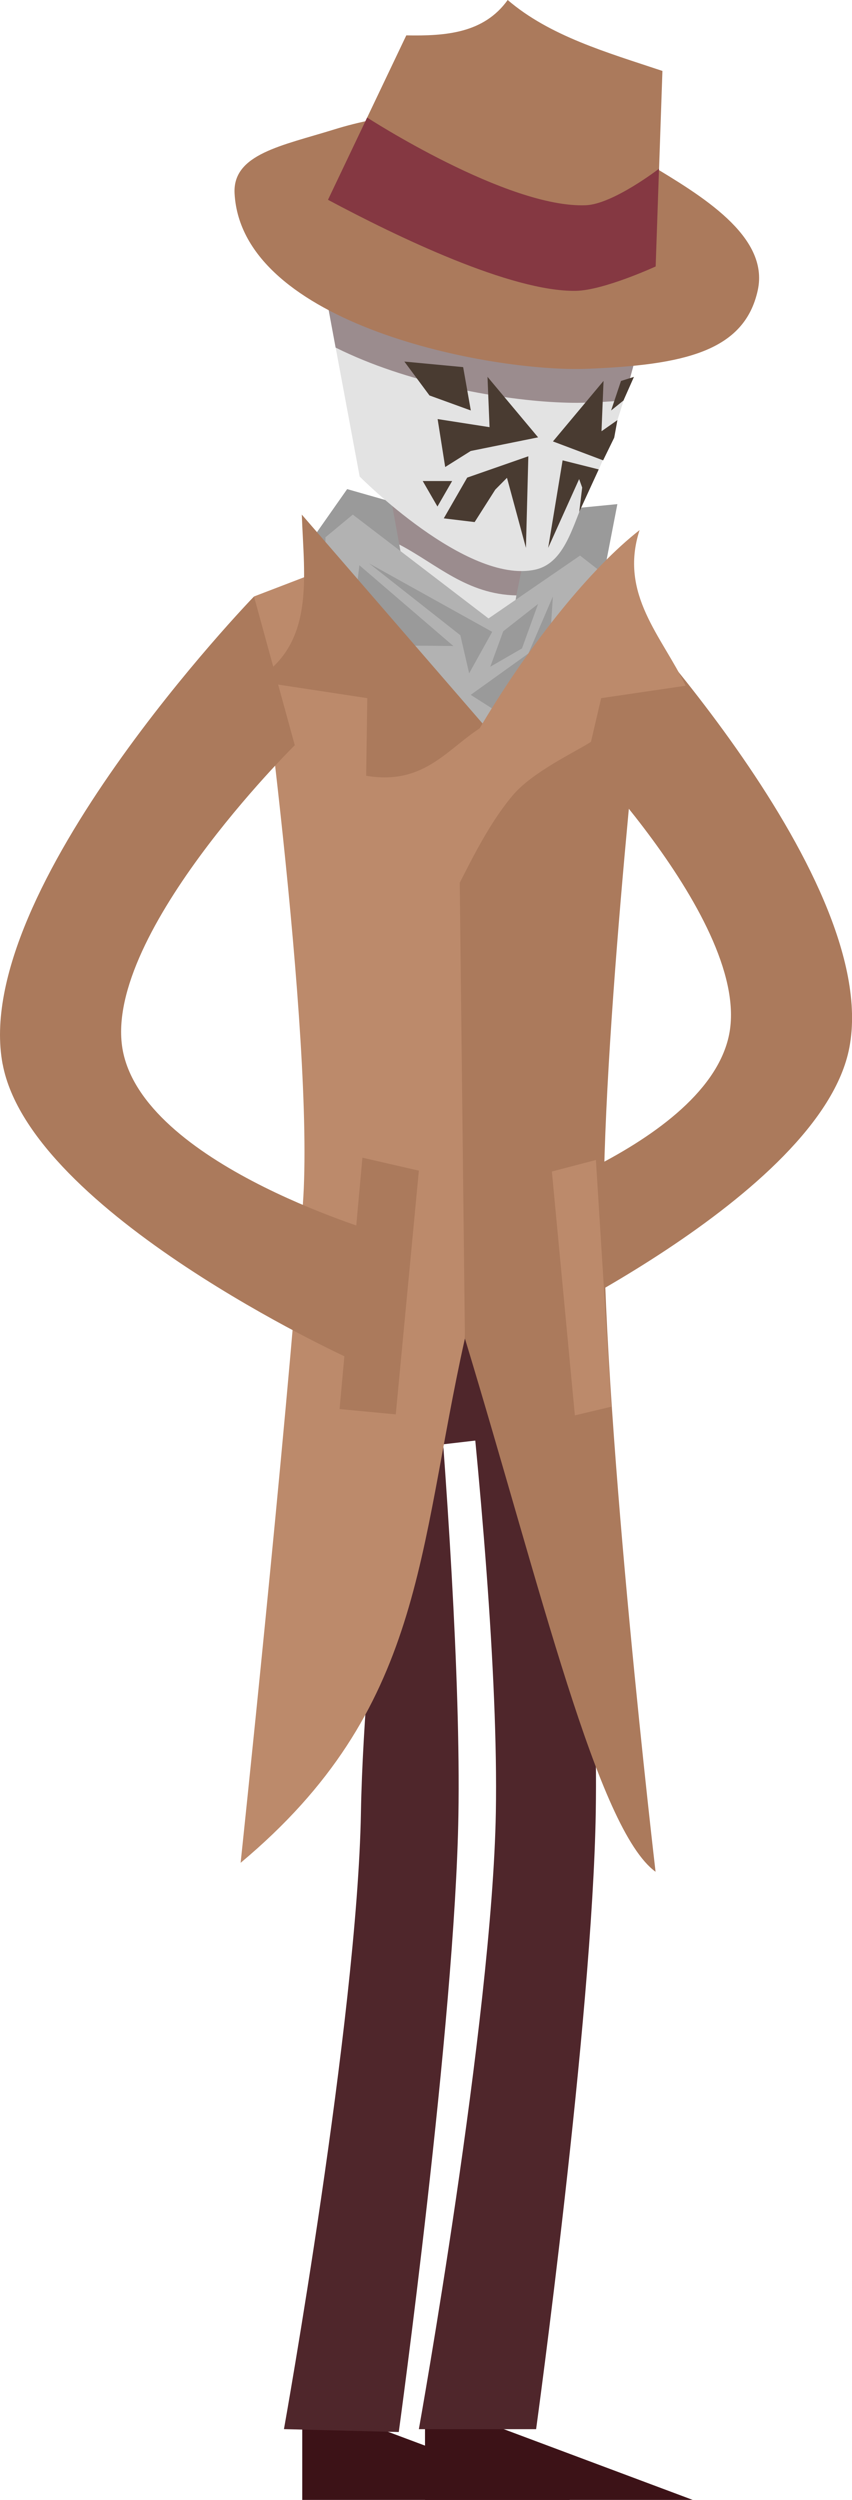 <?xml version="1.0" encoding="UTF-8" standalone="no"?>
<!-- Created with Inkscape (http://www.inkscape.org/) -->

<svg width="16.755mm" height="49.124mm" viewBox="0 0 16.755 49.124" version="1.1" id="svg1" inkscape:version="1.3 (0e150ed6c4, 2023-07-21)" sodipodi:docname="rorscharch.svg" xmlns:inkscape="http://www.inkscape.org/namespaces/inkscape" xmlns:sodipodi="http://sodipodi.sourceforge.net/DTD/sodipodi-0.dtd" xmlns="http://www.w3.org/2000/svg" xmlns:svg="http://www.w3.org/2000/svg">
  <sodipodi:namedview id="namedview1" pagecolor="#646464" bordercolor="#666666" borderopacity="1.0" inkscape:showpageshadow="false" inkscape:pageopacity="0.0" inkscape:pagecheckerboard="true" inkscape:deskcolor="#d1d1d1" inkscape:document-units="mm" showborder="false" borderlayer="false" labelstyle="default" inkscape:clip-to-page="false" inkscape:zoom="1.1652357" inkscape:cx="229.99639" inkscape:cy="380.1806" inkscape:current-layer="layer1" />
  <defs id="defs1" />
  <g inkscape:label="Layer 1" inkscape:groupmode="layer" id="layer1" transform="translate(-0.909,-3.427)">
    <path id="rect11" style="fill:#3c1217;fill-opacity:1;stroke-width:1.17;stroke-linecap:square;paint-order:markers stroke fill" d="m 9.267,50.465 1.547,0.695 3.718,1.391 H 9.267 Z" sodipodi:nodetypes="ccccc" />
    <path id="path20" style="opacity:1;fill:#9a9a9a;stroke-width:1.17;stroke-linecap:square;paint-order:markers stroke fill" inkscape:transform-center-x="-0.31108223" inkscape:transform-center-y="0.052893056" d="M 11.339,15.428 9.515,13.678 13.05,13.333 12.734,14.964 Z" sodipodi:nodetypes="ccccc" />
    <path id="rect11-2" style="fill:#3c1217;fill-opacity:1;stroke-width:1.17;stroke-linecap:square;paint-order:markers stroke fill" d="m 6.853,50.465 1.547,0.695 3.718,1.391 H 6.853 Z" sodipodi:nodetypes="ccccc" />
    <path id="rect10-5" style="fill:#ab7a5c;stroke-width:1.17;stroke-linecap:square;paint-order:markers stroke fill" d="m 17.613,24.008 c 0.646,-3.419 -4.942,-9.193 -4.942,-9.193 l -0.802,2.923 c 0,0 3.883,3.83 3.368,6.067 -0.515,2.236 -5.139,3.551 -5.139,3.551 l 0.719,2.425 c 0,0 6.244,-2.853 6.796,-5.773 z" sodipodi:nodetypes="acczcca" />
    <path id="path10" style="fill:#4f262b;fill-opacity:1;stroke-width:1.17;stroke-linecap:square;paint-order:markers stroke fill" inkscape:transform-center-x="-0.070575373" inkscape:transform-center-y="0.52533336" d="m 7.923,32.006 -0.166,-5.259 4.569,-0.571 -0.096,5.329 z" sodipodi:nodetypes="ccccc" />
    <path id="rect9" style="fill:#4f262b;fill-opacity:1;stroke-width:1.17;stroke-linecap:square;paint-order:markers stroke fill" d="m 6.964,26.015 1.873,-2.844 c 0,0 1.174,10.599 1.087,15.924 -0.066,4.067 -1.173,12.122 -1.173,12.122 l -2.258,-0.057 c 0,0 1.443,-8.05 1.514,-12.122 0.062,-3.567 0.892,-8.849 0.447,-12.378 -0.219,-1.743 -1.491,-0.645 -1.491,-0.645 z" sodipodi:nodetypes="ccsccssc" />
    <path id="rect9-2" style="fill:#4f262b;fill-opacity:1;stroke-width:1.17;stroke-linecap:square;paint-order:markers stroke fill" d="m 9.231,23.115 h 2.307 c 0,0 1.174,10.599 1.087,15.924 -0.066,4.067 -1.173,12.122 -1.173,12.122 H 9.146 c 0,0 1.443,-8.05 1.514,-12.122 0.093,-5.328 -1.429,-15.924 -1.429,-15.924 z" sodipodi:nodetypes="ccsccsc" />
    <path id="path9" style="fill:#bc8a6b;stroke-width:1.17;stroke-linecap:square;paint-order:markers stroke fill" inkscape:transform-center-x="0.17909218" inkscape:transform-center-y="0.42692654" d="m 10.052,29.727 c -0.938,4.201 -0.791,7.28 -4.411,10.305 0,0 0.873,-8.234 1.223,-12.928 C 7.109,23.828 5.904,15.148 5.904,15.148 l 2.295,-0.88 2.233,2.539 z" sodipodi:nodetypes="ccscccc" />
    <path id="path8" style="fill:#ab7a5c;stroke-width:1.17;stroke-linecap:square;paint-order:markers stroke fill" inkscape:transform-center-x="-0.048839648" inkscape:transform-center-y="1.0902378" d="M 9.345,29.366 9.217,18.127 l 2.319,-3.133 1.373,0.621 c 0,0 -0.845,7.515 -0.836,11.288 0.01,4.328 1.021,12.944 1.021,12.944 -1.14,-0.829 -2.247,-5.533 -3.75,-10.482 z" sodipodi:nodetypes="ccccacc" transform="translate(0.707,0.361)" />
    <path id="path6" style="fill:#9a9a9a;stroke-width:1.17;stroke-linecap:square;paint-order:markers stroke fill" inkscape:transform-center-x="-0.20894102" inkscape:transform-center-y="0.058328692" d="m 9.494,15.779 -2.453,0.556 0.101,-2.451 0.594,-0.846 4.795,1.367 0.758,2.402 z" sodipodi:nodetypes="ccccccc" />
    <path id="rect10" style="fill:#ab7a5c;stroke-width:1.17;stroke-linecap:square;paint-order:markers stroke fill" d="M 0.961,24.341 C 0.316,20.922 5.904,15.148 5.904,15.148 l 0.802,2.923 c 0,0 -3.883,3.83 -3.368,6.067 0.515,2.236 5.139,3.551 5.139,3.551 l -0.719,2.425 c 0,0 -6.244,-2.853 -6.796,-5.773 z" sodipodi:nodetypes="acczcca" />
    <path id="rect4" style="fill:#9b8c8e;stroke-width:1.17;stroke-linecap:square;paint-order:markers stroke fill" d="m 8.265,11.389 3.614,-0.295 -0.902,4.464 -1.94,0.094 z" sodipodi:nodetypes="ccccc" />
    <path id="rect1" style="fill:#e3e3e3;fill-opacity:1;stroke-width:1.041;stroke-linecap:square;paint-order:markers stroke fill" d="m 8.496,6.803 5.494,0.939 c 0,0 -0.605,3.636 -1.481,5.271 -0.316,0.59 -0.429,1.47 -1.082,1.609 -1.35,0.286 -3.445,-1.831 -3.445,-1.831 L 7.31,9.184 Z" sodipodi:nodetypes="ccssccc" />
    <path d="m 13.17,11.296 c 0.023,-0.077 0.047,-0.153 0.07,-0.23 0.042,-0.146 0.083,-0.293 0.122,-0.439 0.039,-0.146 0.077,-0.292 0.113,-0.437 0.036,-0.144 0.07,-0.287 0.103,-0.426 0.065,-0.278 0.123,-0.544 0.174,-0.786 0.051,-0.242 0.094,-0.46 0.13,-0.643 0.07,-0.366 0.108,-0.594 0.108,-0.594 L 8.496,6.803 7.31,9.184 7.509,10.257 c 0.006,0.003 0.012,0.006 0.018,0.009 0.085,0.042 0.171,0.083 0.259,0.122 0.088,0.04 0.177,0.078 0.268,0.115 0.09,0.037 0.182,0.073 0.274,0.107 0.092,0.034 0.186,0.067 0.28,0.099 0.094,0.032 0.188,0.062 0.283,0.091 0.095,0.029 0.19,0.057 0.285,0.084 0.095,0.027 0.191,0.052 0.286,0.076 0.095,0.024 0.191,0.047 0.286,0.069 0.095,0.022 0.19,0.042 0.284,0.061 0.188,0.039 0.374,0.073 0.556,0.103 0.182,0.03 0.36,0.054 0.532,0.075 0.172,0.021 0.338,0.037 0.496,0.049 0.158,0.012 0.308,0.019 0.448,0.023 0.14,0.004 0.27,0.003 0.389,-0.002 0.119,-0.005 0.235,-0.01 0.348,-0.016 0.113,-0.006 0.224,-0.014 0.331,-0.022 0.013,-10e-4 0.025,-0.003 0.038,-0.004 z" style="fill:#9b8c8e;stroke-width:1.041;stroke-linecap:square;paint-order:markers stroke fill" id="path11" />
    <path id="rect5" style="fill:#e3e3e3;stroke-width:1.17;stroke-linecap:square;paint-order:markers stroke fill" d="m 8.761,14.127 c 0.734,0.383 1.327,0.98 2.303,1 l -0.177,1.041 -1.85,-0.518 z" sodipodi:nodetypes="ccccc" />
    <path id="rect6" style="fill:#b2b2b2;stroke-width:1.17;stroke-linecap:square;paint-order:markers stroke fill" d="m 7.315,14.912 -0.006,-0.927 0.538,-0.446 2.669,2.041 1.8,-1.236 0.835,0.65 -1.698,2.402 c -0.358,0.054 -0.675,0.272 -1.047,0.259 C 9.915,17.636 9.365,17.372 8.868,17.335 Z" sodipodi:nodetypes="cccccccscc" />
    <path id="path18" style="opacity:1;fill:#9a9a9a;stroke-width:1.17;stroke-linecap:square;paint-order:markers stroke fill" inkscape:transform-center-x="-0.15160544" inkscape:transform-center-y="-0.03206458" d="M 9.824,16.121 7.794,16.103 7.976,14.534 Z" sodipodi:nodetypes="cccc" />
    <path id="path7" style="fill:#ab7a5c;fill-opacity:1;stroke-width:1.17;stroke-linecap:square;paint-order:markers stroke fill" inkscape:transform-center-x="0.0054086908" inkscape:transform-center-y="-0.6102353" d="m 5.904,16.807 c 1.21,-0.7 0.984,-2.023 0.94,-3.268 l 3.588,4.144 C 9.726,18.102 9.279,18.869 8.11,18.671 L 8.132,17.146 Z" sodipodi:nodetypes="cccccc" />
    <path id="path17" style="opacity:1;fill:#9a9a9a;stroke-width:1.17;stroke-linecap:square;paint-order:markers stroke fill" inkscape:transform-center-x="0.07820163" inkscape:transform-center-y="0.068181377" d="m 10.588,17.35 -0.422,-0.269 1.135,-0.814 0.481,-1.12 -0.093,1.427 z" sodipodi:nodetypes="cccccc" />
    <path id="path7-2" style="fill:#bc8a6b;fill-opacity:1;stroke-width:1.17;stroke-linecap:square;paint-order:markers stroke fill" inkscape:transform-center-x="-0.0054083092" inkscape:transform-center-y="-0.6102353" d="m 14.392,16.902 c -0.46,-0.966 -1.315,-1.797 -0.905,-3.059 -1.906,1.49 -4.65,5.746 -4.899,8.455 0.952,0.034 1.332,-1.96 2.399,-3.236 0.391,-0.468 1.24,-0.86 1.544,-1.058 l 0.2,-0.858 z" sodipodi:nodetypes="cccsccc" />
    <path id="rect12" style="fill:#ab7a5c;stroke-width:1.17;stroke-linecap:square;paint-order:markers stroke fill" transform="rotate(5.418)" d="m 10.472,25.3 1.129,0.149 v 4.811 h -1.11 z" sodipodi:nodetypes="ccccc" />
    <path id="rect12-9" style="fill:#bc8a6b;stroke-width:1.17;stroke-linecap:square;paint-order:markers stroke fill" transform="matrix(-0.996,0.094,0.094,0.996,0,0)" d="m -10.104,27.28 0.883,0.144 v 4.811 l -0.729,-0.102 z" sodipodi:nodetypes="ccccc" />
    <path id="path12" style="fill:#493b31;stroke-width:1.17;stroke-linecap:square;paint-order:markers stroke fill" inkscape:transform-center-x="-0.046539563" inkscape:transform-center-y="-0.15622297" d="m 9.664,12.604 -0.149,-0.942 1.021,0.159 -0.04,-0.989 0.995,1.189 -1.325,0.268 z" sodipodi:nodetypes="ccccccc" />
    <path id="path13" style="fill:#493b31;stroke-width:1.17;stroke-linecap:square;paint-order:markers stroke fill" inkscape:transform-center-x="0.050174707" inkscape:transform-center-y="-0.12093427" d="m 11.299,12.393 -0.047,1.8 -0.373,-1.377 -0.23,0.232 -0.406,0.638 -0.607,-0.073 0.461,-0.801 z" sodipodi:nodetypes="cccccccc" />
    <path id="path14" style="fill:#493b31;stroke-width:1.17;stroke-linecap:square;paint-order:markers stroke fill" inkscape:transform-center-x="0.085071342" inkscape:transform-center-y="-0.043713893" d="M 10.168,11.493 9.355,11.198 8.861,10.532 10.017,10.641 Z" sodipodi:nodetypes="ccccc" />
    <path id="path14-2" style="fill:#493b31;stroke-width:1.17;stroke-linecap:square;paint-order:markers stroke fill" inkscape:transform-center-x="-0.085071658" inkscape:transform-center-y="-0.043713893" d="m 12.927,11.493 0.243,-0.196 0.206,-0.464 -0.255,0.08 z" sodipodi:nodetypes="ccccc" />
    <path id="path12-2" style="fill:#493b31;stroke-width:1.17;stroke-linecap:square;paint-order:markers stroke fill" inkscape:transform-center-x="0.046539537" inkscape:transform-center-y="-0.15622297" d="m 12.988,12.027 0.063,-0.345 -0.313,0.219 0.04,-0.989 -0.995,1.189 0.987,0.372 z" sodipodi:nodetypes="ccccccc" />
    <path id="path13-6" style="fill:#493b31;stroke-width:1.17;stroke-linecap:square;paint-order:markers stroke fill" inkscape:transform-center-x="-0.050174733" inkscape:transform-center-y="-0.12093427" d="m 11.973,12.473 -0.284,1.72 0.609,-1.352 0.06,0.166 -0.058,0.479 0.383,-0.835 2e-6,10e-7 z" sodipodi:nodetypes="cccccccc" />
    <path sodipodi:type="star" style="fill:#493b31;fill-opacity:1;stroke-width:1.17;stroke-linecap:square;paint-order:markers stroke fill" id="path15" inkscape:flatsided="true" sodipodi:sides="3" sodipodi:cx="11.560223" sodipodi:cy="11.693048" sodipodi:r1="0.78348923" sodipodi:r2="0.39174464" sodipodi:arg1="1.5707963" sodipodi:arg2="2.6179939" inkscape:rounded="0" inkscape:randomized="0" d="m 11.56,12.477 -0.679,-1.175 1.357,0 z" inkscape:transform-center-y="0.083491921" transform="matrix(0.426,0,0,0.426,4.587,8.065)" />
    <path id="path2" style="fill:#ab7a5c;fill-opacity:1;stroke-width:1.041;stroke-linecap:square;paint-order:markers stroke fill" inkscape:transform-center-x="0.09669277" inkscape:transform-center-y="-0.40904246" d="M 5.522,7.229 C 5.48,6.453 6.45,6.291 7.487,5.969 9.468,5.354 11.895,5.585 13.674,6.653 c 1.015,0.61 2.369,1.411 2.137,2.477 -0.262,1.204 -1.458,1.47 -3.358,1.544 -1.899,0.073 -6.79,-0.868 -6.931,-3.444 z" sodipodi:nodetypes="assaza" />
    <path id="rect2" style="fill:#ab7a5c;fill-opacity:1;stroke-width:1.041;stroke-linecap:square;paint-order:markers stroke fill" d="m 10.893,3.427 c 0.828,0.71 1.952,1.03 3.043,1.394 L 13.804,8.663 12.234,9.143 9.603,8.429 7.359,7.353 8.899,4.122 C 9.679,4.137 10.425,4.079 10.893,3.427 Z" sodipodi:nodetypes="cccccccc" />
    <path id="rect3" style="fill:#853842;stroke-width:1.041;stroke-linecap:square;paint-order:markers stroke fill" d="m 8.129,5.737 c 0,0 2.759,1.786 4.302,1.723 0.535,-0.022 1.438,-0.718 1.438,-0.718 l -0.066,1.921 c 0,0 -1.023,0.471 -1.57,0.479 C 10.962,9.163 8.713,8.076 7.359,7.353 Z" sodipodi:nodetypes="csccscc" />
    <path id="path16" style="opacity:1;fill:#9a9a9a;fill-opacity:1;stroke-width:1.17;stroke-linecap:square;paint-order:markers stroke fill" inkscape:transform-center-x="0.019010072" inkscape:transform-center-y="0.13656917" d="M 10.135,16.658 9.962,15.91 8.168,14.498 10.588,15.843 Z" sodipodi:nodetypes="ccccc" />
    <path id="path19" style="opacity:1;fill:#9a9a9a;stroke-width:1.17;stroke-linecap:square;paint-order:markers stroke fill" inkscape:transform-center-x="0.04505506" inkscape:transform-center-y="0.022346419" d="m 11.174,16.169 -0.624,0.36 0.256,-0.698 0.685,-0.537 z" sodipodi:nodetypes="ccccc" />
  </g>
</svg>
